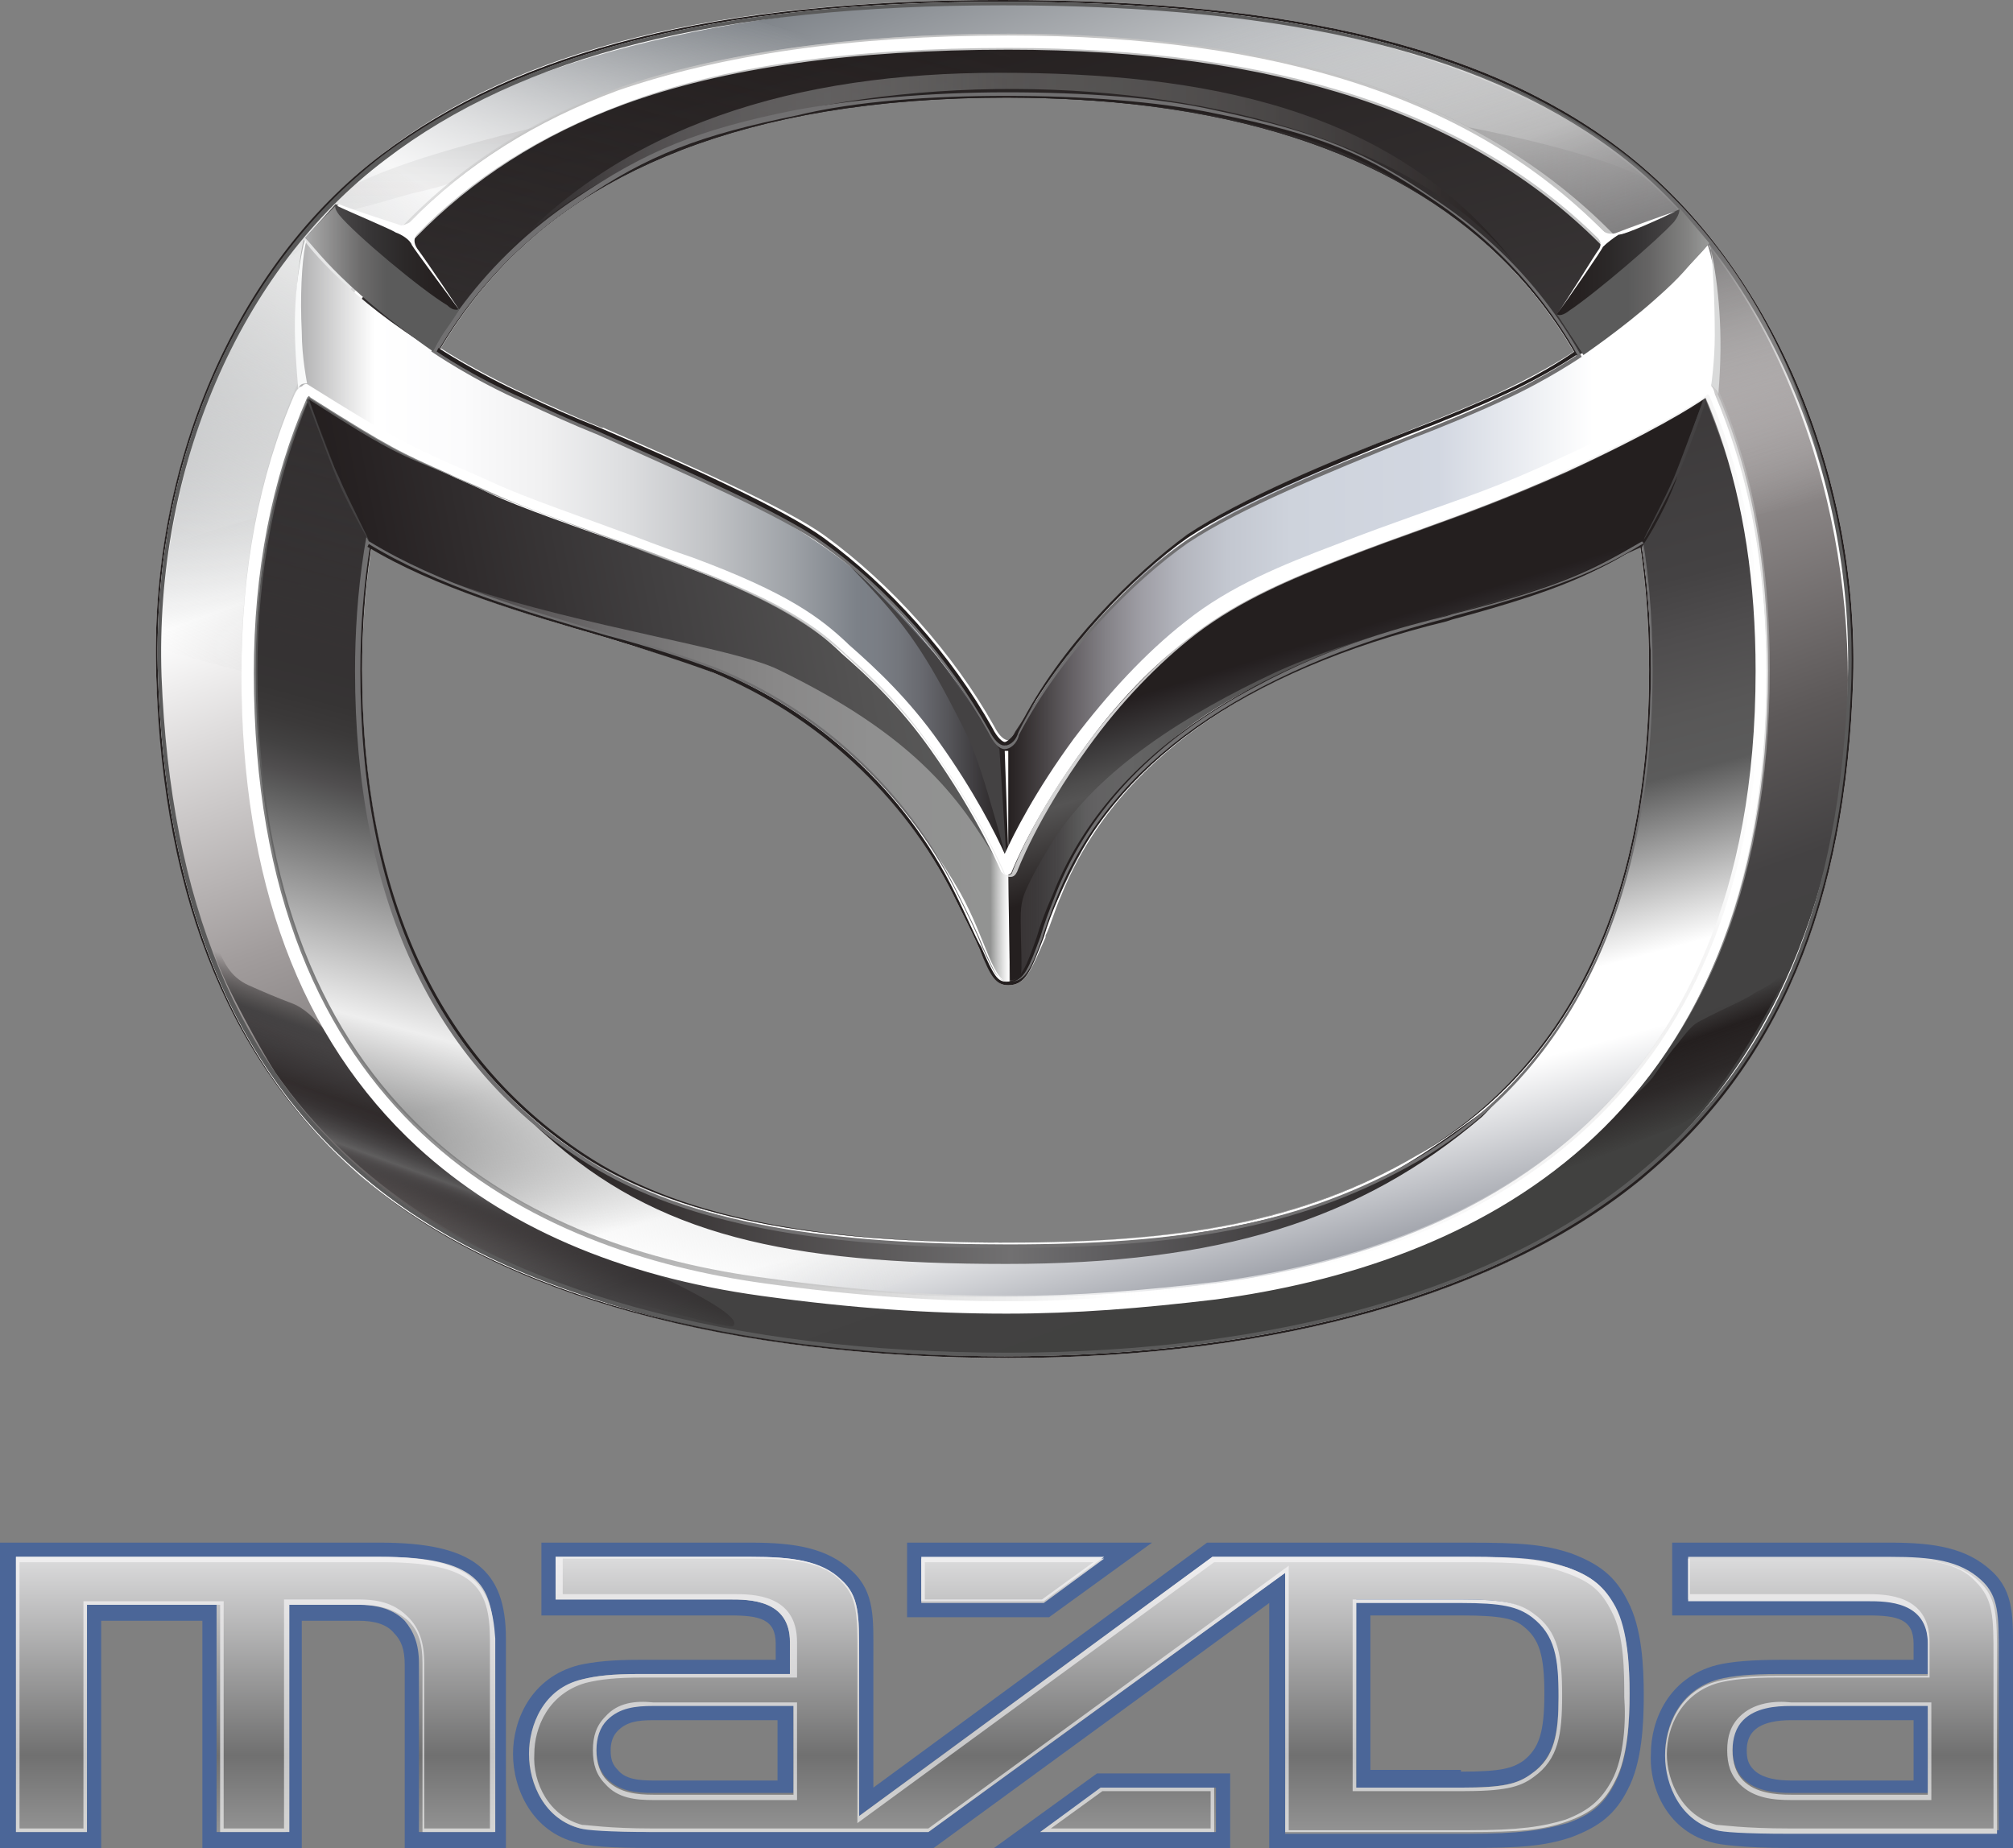 <?xml version="1.0" encoding="utf-8"?>
<!-- Generator: Adobe Illustrator 22.1.0, SVG Export Plug-In . SVG Version: 6.00 Build 0)  -->
<svg version="1.1" id="レイヤー_1" xmlns="http://www.w3.org/2000/svg" xmlns:xlink="http://www.w3.org/1999/xlink" x="0px"
	 y="0px" viewBox="0 0 113.4 104.1" style="enable-background:new 0 0 113.4 104.1;" xml:space="preserve">
<rect x="0" y="0" width="113.4" height="104.1" fill="#808080" stroke="none"/>
<style type="text/css">
	.st0{fill:#FFFFFF;}
	.st1{fill-rule:evenodd;clip-rule:evenodd;fill:url(#in_sf_base_1_);}
	.st2{fill-rule:evenodd;clip-rule:evenodd;fill:url(#in_sf_base_2_);}
	.st3{fill-rule:evenodd;clip-rule:evenodd;fill:url(#SVGID_1_);}
	.st4{fill-rule:evenodd;clip-rule:evenodd;fill:url(#out_sf_base_1_);}
	.st5{opacity:0.74;fill-rule:evenodd;clip-rule:evenodd;fill:url(#SVGID_2_);}
	.st6{fill-rule:evenodd;clip-rule:evenodd;fill:url(#in_up_right_1_);}
	.st7{fill-rule:evenodd;clip-rule:evenodd;fill:url(#in_up_right_2_);}
	.st8{fill-rule:evenodd;clip-rule:evenodd;fill:url(#SVGID_3_);}
	.st9{opacity:0.9;fill-rule:evenodd;clip-rule:evenodd;fill:url(#SVGID_4_);}
	.st10{fill:#241F1F;}
	.st11{fill:#717071;}
	.st12{fill:#5B5B5B;}
	.st13{opacity:0.2;fill-rule:evenodd;clip-rule:evenodd;fill:url(#SVGID_5_);}
	.st14{opacity:0.2;fill-rule:evenodd;clip-rule:evenodd;fill:url(#SVGID_6_);fill-opacity:0.42;}
	.st15{opacity:0.5;fill:#C4C4C4;}
	.st16{fill:none;}
	.st17{fill-rule:evenodd;clip-rule:evenodd;fill:url(#SVGID_7_);}
	.st18{opacity:0.9;fill-rule:evenodd;clip-rule:evenodd;fill:url(#SVGID_8_);}
	.st19{fill:url(#wing_low_sf_1_);}
	.st20{fill-rule:evenodd;clip-rule:evenodd;fill:url(#SVGID_9_);}
	.st21{fill-rule:evenodd;clip-rule:evenodd;fill:url(#SVGID_10_);}
	.st22{fill-rule:evenodd;clip-rule:evenodd;fill:url(#SVGID_11_);}
	.st23{fill-rule:evenodd;clip-rule:evenodd;fill:url(#SVGID_12_);}
	.st24{fill-rule:evenodd;clip-rule:evenodd;fill:#444243;}
	.st25{fill:#C4C4C4;}
	.st26{fill:url(#SVGID_13_);fill-opacity:0.8;}
	.st27{fill:#444243;}
	.st28{fill-rule:evenodd;clip-rule:evenodd;fill:url(#SVGID_14_);}
	.st29{fill-rule:evenodd;clip-rule:evenodd;fill:#D9DADA;}
	.st30{fill-rule:evenodd;clip-rule:evenodd;fill:url(#SVGID_15_);}
	.st31{fill-rule:evenodd;clip-rule:evenodd;fill:url(#SVGID_16_);}
	.st32{fill-rule:evenodd;clip-rule:evenodd;fill:url(#SVGID_17_);}
	.st33{fill-rule:evenodd;clip-rule:evenodd;fill:url(#SVGID_18_);}
	.st34{fill:#4B6698;}
	.st35{fill:url(#SVGID_19_);}
	.st36{fill:url(#SVGID_20_);}
</style>
<g>
	<g>
		<g>
			<path class="st0" d="M56.7,76.5c-15.6,0-28.5-3.6-36.1-10C13.1,60.2,9.3,50.9,8.8,38.1C8.4,26.3,13.3,15,21.5,8.7
				c7.8-6,18.9-8.7,35-8.7c16.6,0,27.8,2.8,35.3,8.8c8,6.4,12.9,17.9,12.6,29.4C104,51,100.2,60,92.4,66.4
				C84.6,72.9,71.9,76.5,56.7,76.5z M56.7,5.5c-4.4,0-8.6,0.4-11.8,1c-5.5,1.1-8.3,2.3-12.3,4.9c-10.1,6.8-12.2,18.1-12.2,26.4
				c0,12.6,4.2,21.8,12.5,27.3C38,68.5,45.4,70,56.7,70c10.5,0,17-1.4,23.1-4.9c6-3.4,13.1-11,13.1-27.4c0-12-4.1-20.9-12.2-26.3
				c-3.8-2.5-6.2-3.7-12.3-4.9C65.2,5.8,61.1,5.5,56.7,5.5L56.7,5.5z"/>
			<path class="st0" d="M56.8,55.5c-0.7,0-0.9-0.5-1.6-2c-0.3-0.7-0.8-1.7-1.5-3.1c-2.8-5.6-7.7-10.2-13.5-12.5
				c-1.6-0.7-3.9-1.3-6.1-2l0,0c-4.5-1.3-9.5-2.8-13.3-5.1l-0.1-2.4v-6.1l4.1-2.7c0.3,0.2,2.2,1.4,5,2.7c1.3,0.6,2.6,1.2,4.1,1.8
				l0.1,0c4.8,2.1,10.3,4.5,12.5,6.1c3.7,2.7,7.2,6.6,9.5,10.7c0.3,0.6,0.6,0.8,0.8,0.8c0.1,0,0.4-0.2,0.8-0.9
				c2.3-4.5,6.5-8.7,9.5-10.8c3-2,8-4,12.4-5.8l0,0c2-0.8,4-1.6,5.4-2.3c2.3-1.1,3.8-2.1,3.9-2.2l3.9,2.4v6.2l-0.1,2.3
				c-2.6,1.5-4.2,2.4-10.5,4.1l-0.3,0.1c-11.6,2.9-19,8.2-22,15.6c-0.4,0.9-0.6,1.7-0.9,2.3l0,0.1C58.1,54.6,57.8,55.5,56.8,55.5z"
				/>
		</g>
		<g>
			<linearGradient id="in_sf_base_1_" gradientUnits="userSpaceOnUse" x1="47.301" y1="1.951" x2="66.441" y2="73.383">
				<stop  offset="0.212" style="stop-color:#241F1F"/>
				<stop  offset="0.271" style="stop-color:#282324"/>
				<stop  offset="0.377" style="stop-color:#343132"/>
				<stop  offset="0.515" style="stop-color:#4B4A4B"/>
				<stop  offset="0.594" style="stop-color:#5B5B5B"/>
				<stop  offset="0.785" style="stop-color:#959191"/>
				<stop  offset="1" style="stop-color:#FFFFFF"/>
			</linearGradient>
			<path id="in_sf_base_8_" class="st1" d="M45.8,69.5c-10-1.4-25.5-6.7-25.5-32.1c0-14.5,6.5-31.9,36.4-31.9
				c27,0,36.3,14.5,36.3,31.9c0,23.9-13.9,30.2-25.3,32.1C62.1,70.3,52.3,70.4,45.8,69.5z M99.5,37.5c0-19.4-9.1-35.4-42.7-35.4
				c-35.3,0-42.7,19.4-42.7,35.5c0,26.8,18,33.4,31.1,34.9c6.6,0.8,16.2,0.7,22.4,0C80.6,70.9,99.5,64.5,99.5,37.5z"/>
			<linearGradient id="in_sf_base_2_" gradientUnits="userSpaceOnUse" x1="47.301" y1="1.951" x2="66.441" y2="73.383">
				<stop  offset="0" style="stop-color:#241F1F"/>
				<stop  offset="0.564" style="stop-color:#444243"/>
				<stop  offset="0.61" style="stop-color:#4F4D4E"/>
				<stop  offset="0.667" style="stop-color:#585757"/>
				<stop  offset="0.709" style="stop-color:#5B5B5B"/>
				<stop  offset="0.836" style="stop-color:#FFFFFF"/>
				<stop  offset="0.891" style="stop-color:#FFFFFF"/>
				<stop  offset="1" style="stop-color:#9EA1A9"/>
			</linearGradient>
			<path id="in_sf_base_7_" class="st2" d="M45.8,69.5c-10-1.4-25.5-6.7-25.5-32.1c0-14.5,6.5-31.9,36.4-31.9
				c27,0,36.3,14.5,36.3,31.9c0,23.9-13.9,30.2-25.3,32.1C62.1,70.3,52.3,70.4,45.8,69.5z M99.5,37.5c0-19.4-9.1-35.4-42.7-35.4
				c-35.3,0-42.7,19.4-42.7,35.5c0,26.8,18,33.4,31.1,34.9c6.6,0.8,16.2,0.7,22.4,0C80.6,70.9,99.5,64.5,99.5,37.5z"/>
			
				<linearGradient id="SVGID_1_" gradientUnits="userSpaceOnUse" x1="273.637" y1="-6.265659e-02" x2="292.233" y2="69.34" gradientTransform="matrix(-1 0 0 1 320.438 0)">
				<stop  offset="0" style="stop-color:#353233;stop-opacity:0"/>
				<stop  offset="0.606" style="stop-color:#353233"/>
				<stop  offset="0.634" style="stop-color:#363434"/>
				<stop  offset="0.656" style="stop-color:#3B3939"/>
				<stop  offset="0.676" style="stop-color:#434242"/>
				<stop  offset="0.695" style="stop-color:#504E4F"/>
				<stop  offset="0.709" style="stop-color:#5B5B5B"/>
				<stop  offset="0.867" style="stop-color:#EEEEEE"/>
				<stop  offset="1" style="stop-color:#D9DADA;stop-opacity:0"/>
			</linearGradient>
			<path class="st3" d="M56.9,2.6v2.4C29.6,5.1,20.3,19.6,20.3,37.9c0,16.7,7.2,25.2,15.4,29c9.2,4.3,19.8,3.5,14.8,5.4
				c-1.2,0.5-2.2,1.2-6.7,0.7c-13-1.5-29.6-7.9-29.6-34.9C14.2,18.7,23.4,2.7,56.9,2.6z"/>
			<linearGradient id="out_sf_base_1_" gradientUnits="userSpaceOnUse" x1="70.427" y1="76.363" x2="42.545" y2="-0.243">
				<stop  offset="3.636360e-02" style="stop-color:#414140"/>
				<stop  offset="0.194" style="stop-color:#444243"/>
				<stop  offset="0.29" style="stop-color:#5D5959"/>
				<stop  offset="0.497" style="stop-color:#A29D9D"/>
				<stop  offset="0.648" style="stop-color:#DEDCDC"/>
				<stop  offset="0.727" style="stop-color:#FFFFFF"/>
				<stop  offset="1" style="stop-color:#777C82"/>
			</linearGradient>
			<path id="out_sf_base_4_" class="st4" d="M104.1,38.3c0,10.3-3.5,21-11.8,27.9c-8.7,7.2-22.2,10.2-35.8,10.2
				c-14.5,0-27-2.7-36.5-10.7C12.6,59.4,9,48.2,9,38.2c0-10.9,3.5-22.4,12.6-29.4c8.4-6.4,23.3-8.7,35-8.7C70,0.1,83,2.3,91.7,9.2
				C100.1,16,104.1,27.6,104.1,38.3z M99.3,37.9c0-18-10.5-35.4-42.7-35.4C21.4,2.5,13.9,21.9,13.9,38c0,27.4,18.7,33.6,31.9,35
				c7.1,0.8,14.2,0.8,22,0C75.5,72.1,99.3,66.9,99.3,37.9z"/>
			<linearGradient id="SVGID_2_" gradientUnits="userSpaceOnUse" x1="22.872" y1="34.615" x2="33.258" y2="-1.604">
				<stop  offset="0" style="stop-color:#FFFFFF;stop-opacity:0"/>
				<stop  offset="0.461" style="stop-color:#FFFFFF"/>
				<stop  offset="0.546" style="stop-color:#E9E8E9;stop-opacity:0.842"/>
				<stop  offset="1" style="stop-color:#999A99;stop-opacity:0"/>
			</linearGradient>
			<path class="st5" d="M14.9,29c1.6-4.7,3.7-12.4,9.7-17.8c6.8-6,18.7-8.1,22.2-8.6c-1.4-0.8-2.1-1-4.1-1.6
				c-9.8,1.4-18.1,4.2-24,10.4c-5.9,6.2-8.4,14.1-9.2,19.3C11.5,30,12.3,29.8,14.9,29z"/>
			<linearGradient id="in_up_right_1_" gradientUnits="userSpaceOnUse" x1="28.147" y1="9.436" x2="85.298" y2="9.436">
				<stop  offset="0" style="stop-color:#241F1F"/>
				<stop  offset="1.537012e-02" style="stop-color:#292425;stop-opacity:0.985"/>
				<stop  offset="7.357303e-02" style="stop-color:#3D3A3B;stop-opacity:0.926"/>
				<stop  offset="0.135" style="stop-color:#535051;stop-opacity:0.866"/>
				<stop  offset="0.197" style="stop-color:#656364;stop-opacity:0.803"/>
				<stop  offset="0.263" style="stop-color:#737272;stop-opacity:0.737"/>
				<stop  offset="0.333" style="stop-color:#7E7D7D;stop-opacity:0.667"/>
				<stop  offset="0.408" style="stop-color:#848483;stop-opacity:0.592"/>
				<stop  offset="0.503" style="stop-color:#868685;stop-opacity:0.497"/>
				<stop  offset="1" style="stop-color:#241F1F"/>
			</linearGradient>
			<path id="in_up_right_8_" class="st6" d="M56.3,4.1c11.4,0,22.2,1.9,29,10.7c-10.4-12.9-45.6-13.2-57.2,0
				C34.9,7,44.9,4.1,56.3,4.1z"/>
			
				<linearGradient id="in_up_right_2_" gradientUnits="userSpaceOnUse" x1="3.103" y1="-36.614" x2="56.907" y2="-36.614" gradientTransform="matrix(-1 0 0 -1 87.104 30.186)">
				<stop  offset="0" style="stop-color:#241F1F"/>
				<stop  offset="0.136" style="stop-color:#333031"/>
				<stop  offset="0.439" style="stop-color:#656466"/>
				<stop  offset="0.503" style="stop-color:#717071"/>
				<stop  offset="1" style="stop-color:#241F1F"/>
			</linearGradient>
			<path id="in_up_right_7_" class="st7" d="M56.7,71.2c-12.4,0-19.7-1.6-26-7.3c-0.8-0.7-0.7-0.7,0.2,0c1.8,1.3,4,2.7,6.4,3.6
				c5.7,2.1,12.9,2.7,19.5,2.7c6.6,0,12.3-0.7,17.4-2.3c3.7-1.2,6.5-3.2,9.1-5.1c0.9-0.7,1-0.7,0.2,0.1
				C76.6,68.8,68.6,71.2,56.7,71.2z"/>
			
				<linearGradient id="SVGID_3_" gradientUnits="userSpaceOnUse" x1="189.944" y1="55.616" x2="187.216" y2="63.11" gradientTransform="matrix(-1 0 0 1 283.104 0)">
				<stop  offset="0.236" style="stop-color:#241F1F;stop-opacity:0"/>
				<stop  offset="0.442" style="stop-color:#241F1F"/>
				<stop  offset="0.691" style="stop-color:#241F1F;stop-opacity:0.739"/>
				<stop  offset="1" style="stop-color:#241F1F;stop-opacity:0"/>
			</linearGradient>
			<path class="st8" d="M100.7,54.8c0.6-1.3,0.6-1.2,0.8-2.1c0.1-0.4-0.1,0.2-0.3,0.7c-0.3,0.6-0.3,0.6-0.7,1.2
				c-0.5,0.7-0.6,0.8-1.6,1.3c-0.7,0.5-1.6,0.8-3.1,1.6c-0.4,0.2-0.6,0.4-1.3,1.3c-0.6,0.7-1.1,1.5-1.4,1.9
				c-0.9,1.1-3.5,3.1-4.8,4.3c-1.2,1-0.8,1.1,0.9,0.5c1.5-0.5,3.8-1.5,5.1-2c0.8-0.3,1.5-0.9,1.8-1.3
				C97.6,60.4,99.5,57.3,100.7,54.8z"/>
			
				<linearGradient id="SVGID_4_" gradientUnits="userSpaceOnUse" x1="48.379" y1="-2.445" x2="25.197" y2="39.377" gradientTransform="matrix(1 0 0 1 -11.166 0)">
				<stop  offset="0" style="stop-color:#FFFFFF;stop-opacity:0"/>
				<stop  offset="0.37" style="stop-color:#FFFFFF"/>
				<stop  offset="1" style="stop-color:#999A99;stop-opacity:0"/>
			</linearGradient>
			<path class="st9" d="M14.1,37.9c0-8.7,3.1-20,10.5-26.5c6.8-6,18.4-8.3,21.9-8.7c-1.4-0.8-2.1-1-4.1-1.6
				c-9.8,1.4-18.1,4.3-24.1,10.5C12,18.3,9,29.2,8.8,36.5C10.6,37,11.9,37.4,14.1,37.9z"/>
			<path id="in_line_8_" class="st10" d="M56.7,5.5L56.7,5.5c4.4,0,8.5,0.4,11.7,1c6.1,1.3,8.5,2.4,12.3,4.9
				c8.1,5.4,12.2,14.2,12.2,26.3c0,16.4-7.1,23.9-13.1,27.4C73.7,68.6,67.3,70,56.7,70C45.4,70,38,68.4,32.9,65
				c-8.3-5.5-12.5-14.7-12.5-27.3c0-8.3,2.1-19.5,12.2-26.3c3.9-2.6,6.8-3.8,12.3-4.9C48.1,5.9,52.3,5.5,56.7,5.5z M56.7,5.4
				c-4.2,0-8.5,0.3-11.9,1c-5.4,1.1-8.4,2.3-12.3,4.9c-9.6,6.4-12.3,17-12.3,26.4c0,12.9,4.3,21.9,12.6,27.4
				c6,3.9,14.5,4.9,23.9,4.9c9.7,0,16.6-1.1,23.1-4.9C87.4,60.8,93,52.3,93,37.7c0-11.1-3.6-20.6-12.2-26.4
				c-3.9-2.6-6.3-3.7-12.3-4.9C65.1,5.7,60.9,5.4,56.7,5.4L56.7,5.4z"/>
			<path id="in_line_7_" class="st11" d="M56.7,5.4c4.2,0,8.5,0.3,11.8,1c6,1.2,8.5,2.3,12.3,4.9C89.4,17.1,93,26.6,93,37.7
				c0,14.6-5.6,23.1-13.1,27.5c-6.5,3.8-13.4,4.9-23.1,4.9c-9.4,0-18-1-23.9-4.9c-8.2-5.4-12.6-14.4-12.6-27.4
				c0-9.4,2.7-20,12.3-26.4c3.9-2.7,6.9-3.8,12.3-4.9C48.2,5.7,52.4,5.4,56.7,5.4z M56.7,5.2L56.7,5.2c-4.4,0-8.6,0.4-11.9,1
				c-5.5,1.1-8.4,2.3-12.4,5C22.2,18,20,29.4,20,37.8c0,12.7,4.3,22,12.7,27.5c5.2,3.4,12.6,5,24,5c10.6,0,17.1-1.4,23.2-4.9
				c6-3.5,13.2-11.1,13.2-27.7c0-12.2-4.1-21.1-12.3-26.5c-3.8-2.6-6.3-3.7-12.4-5C65.3,5.5,61.1,5.2,56.7,5.2L56.7,5.2z"/>
			<path id="outline_8_" class="st10" d="M56.5,0.1c13.9,0,26.7,2,35.2,8.8c8.5,6.8,12.9,18.8,12.5,29.3
				c-0.4,11.9-3.6,21.2-11.9,28.1c-8.7,7.2-22.1,10.1-35.7,10.1c-13.6,0-27.4-2.7-36.1-10C12.7,59.8,9.3,50,8.9,38.1
				C8.5,26.5,13.1,15.3,21.6,8.8C30.9,1.7,44.1,0.1,56.5,0.1z M56.5,0c-16.1,0-27.2,2.8-35,8.7C13.2,15,8.4,26.3,8.8,38.1
				c0.4,12.8,4.3,22.1,11.8,28.4c7.7,6.5,20.5,10,36.2,10c15.1,0,27.8-3.6,35.7-10.1C100.2,60,104,51,104.4,38.2
				c0.3-11.5-4.6-23-12.6-29.4C84.3,2.8,73.1,0,56.5,0L56.5,0z"/>
			<path id="outline_7_" class="st12" d="M56.5,0.3C73,0.3,84.1,3.1,91.6,9c7.9,6.3,12.8,17.8,12.5,29.2
				c-0.4,12.7-4.1,21.6-11.8,27.9c-7.8,6.5-20.4,10.1-35.5,10.1c-15.6,0-28.3-3.5-36-9.9C13.4,60,9.6,50.8,9.1,38.1
				C8.7,26.4,13.5,15.2,21.7,9C29.4,3.1,40.5,0.3,56.5,0.3z M56.5,0.1c-12.4,0-25.6,1.6-35,8.7C13.1,15.3,8.5,26.5,8.9,38.1
				C9.3,50,12.7,59.8,20.6,66.4c8.7,7.3,22.5,10,36.1,10c13.5,0,26.9-2.9,35.7-10.1c8.3-6.9,11.5-16.2,11.9-28.1
				c0.3-10.5-4-22.5-12.5-29.3C83.2,2.1,70.4,0.1,56.5,0.1L56.5,0.1z"/>
			<linearGradient id="SVGID_5_" gradientUnits="userSpaceOnUse" x1="81.201" y1="10.136" x2="94.886" y2="10.136">
				<stop  offset="0" style="stop-color:#241F1F"/>
				<stop  offset="8.962709e-02" style="stop-color:#241F1F;stop-opacity:0.91"/>
				<stop  offset="1" style="stop-color:#241F1F;stop-opacity:0"/>
			</linearGradient>
			<path class="st13" d="M81.2,6.9c2,0.3,9.3,1.8,11.7,3.3c2.3,1.4,1.9,1.5,1.9,1.5l-4.4,1.7C90.5,13.4,87.5,10,81.2,6.9z"/>
			
				<linearGradient id="SVGID_6_" gradientUnits="userSpaceOnUse" x1="143.933" y1="6.506" x2="143.933" y2="15.365" gradientTransform="matrix(-1 0 0 1 168.104 0)">
				<stop  offset="0" style="stop-color:#241F1F"/>
				<stop  offset="1" style="stop-color:#241F1F;stop-opacity:0"/>
			</linearGradient>
			<path class="st14" d="M31.7,6.8c-4.3,1-10.1,2.5-12.4,4c-1.1,0.7-4,4.6-4,4.6l4.2-3.5c2.1-0.5,2.2-0.6,3.7-1
				c1.7-0.4,2.7-0.6,4.7-1.8C29.7,7.7,36,5.8,31.7,6.8z"/>
			<path class="st0" d="M56.8,73.8c-4.2,0-8.6-0.3-13.7-1c-10.9-1.4-29.3-7.9-29.3-34.9c0-15.9,7.7-27.8,21-32.7
				C40.6,3.1,48,2,56.8,2c15.8,0,27.1,3.9,34.5,11.8c5.6,6,8.3,13.8,8.3,24c0,25.6-16.8,33.3-31,35.2C64.4,73.5,60.7,73.8,56.8,73.8
				z M56.8,2.7c-8.7,0-16.1,1-21.8,3.1c-13.1,4.7-20.6,16.4-20.6,32c0,25.2,15.6,32.6,28.7,34.3c9.7,1.3,16.6,1.3,25.4,0.2
				c13.9-1.9,30.4-9.4,30.4-34.5c0-10-2.7-17.7-8.1-23.5C83.6,6.5,72.4,2.7,56.8,2.7z"/>
			<path class="st15" d="M56.8,73.9L56.8,73.9c-4.3,0-8.6-0.3-13.8-1c-8-1.1-14.6-3.9-19.5-8.4c-6.6-6.1-9.9-15-9.9-26.7
				c0-16,7.7-27.9,21.1-32.8C40.5,3,48,1.9,56.8,1.9c15.9,0,27.2,3.9,34.6,11.8c5.6,6,8.3,13.9,8.3,24c0,25.7-16.9,33.4-31.1,35.3
				C64.4,73.6,60.7,73.9,56.8,73.9z M56.8,2.2c-8.8,0-16.2,1.1-22,3.1c-13.3,4.8-21,16.7-21,32.6c0,11.6,3.3,20.5,9.9,26.5
				c4.9,4.5,11.4,7.3,19.4,8.3c5.1,0.7,9.5,1,13.7,1l0,0c3.9,0,7.6-0.3,11.8-0.8c14.1-1.9,30.9-9.5,30.9-35
				c0-10.1-2.7-17.9-8.3-23.9C83.8,6,72.6,2.2,56.8,2.2z"/>
			<path class="st16" d="M56.8,2.7c-8.7,0-16.1,1-21.8,3.1c-13.1,4.7-20.6,16.4-20.6,32c0,25.2,15.6,32.6,28.7,34.3
				c5.1,0.7,9.4,1,13.7,1l0,0c3.8,0,7.6-0.3,11.7-0.8c13.9-1.9,30.4-9.4,30.4-34.5c0-10-2.7-17.7-8.1-23.5
				C83.6,6.5,72.4,2.7,56.8,2.7z"/>
			
				<linearGradient id="SVGID_7_" gradientUnits="userSpaceOnUse" x1="327.432" y1="58.917" x2="323.569" y2="69.532" gradientTransform="matrix(1 0 0 1 -299.025 0)">
				<stop  offset="4.848480e-02" style="stop-color:#241F1F;stop-opacity:0"/>
				<stop  offset="0.102" style="stop-color:#2C2829;stop-opacity:0.254"/>
				<stop  offset="0.207" style="stop-color:#3D3B3B;stop-opacity:0.746"/>
				<stop  offset="0.261" style="stop-color:#444243"/>
				<stop  offset="0.314" style="stop-color:#423F40;stop-opacity:0.971"/>
				<stop  offset="0.384" style="stop-color:#3A3738;stop-opacity:0.933"/>
				<stop  offset="0.463" style="stop-color:#2F2B2C;stop-opacity:0.89"/>
				<stop  offset="0.533" style="stop-color:#241F1F;stop-opacity:0.852"/>
				<stop  offset="0.57" style="stop-color:#252021;stop-opacity:0.832"/>
				<stop  offset="0.608" style="stop-color:#292526;stop-opacity:0.811"/>
				<stop  offset="0.645" style="stop-color:#322F30;stop-opacity:0.791"/>
				<stop  offset="0.683" style="stop-color:#3E3C3D;stop-opacity:0.77"/>
				<stop  offset="0.72" style="stop-color:#504F50;stop-opacity:0.75"/>
				<stop  offset="0.739" style="stop-color:#5B5B5B;stop-opacity:0.739"/>
				<stop  offset="0.741" style="stop-color:#595859;stop-opacity:0.734"/>
				<stop  offset="0.757" style="stop-color:#494748;stop-opacity:0.689"/>
				<stop  offset="0.775" style="stop-color:#3C393A;stop-opacity:0.639"/>
				<stop  offset="0.795" style="stop-color:#322F30;stop-opacity:0.583"/>
				<stop  offset="0.818" style="stop-color:#2B2728;stop-opacity:0.516"/>
				<stop  offset="0.847" style="stop-color:#272223;stop-opacity:0.434"/>
				<stop  offset="0.887" style="stop-color:#241F20;stop-opacity:0.319"/>
				<stop  offset="1" style="stop-color:#241F1F;stop-opacity:0"/>
			</linearGradient>
			<path class="st17" d="M12.3,53.5c0.3,0.6,0.6,1.5,1.7,2c0.9,0.4,1.6,0.7,2.4,1c1.4,0.5,2.5,2.4,3.4,3.6c0.9,1.2,3.7,3.8,5.1,5
				c2.1,1.7,6,4.1,9,5.3c0.2,0.1,8.3,3.5,7.4,4.3c-0.3,0.2-7.7-1.9-8.1-2c-6.4-1.9-13.2-5.8-17.7-12.3c-0.6-0.9-2.9-5-3.4-6.6
				C11.8,52.7,11.9,52.7,12.3,53.5z"/>
			
				<linearGradient id="SVGID_8_" gradientUnits="userSpaceOnUse" x1="46.592" y1="31.971" x2="56.176" y2="-1.452" gradientTransform="matrix(-1 0 0 1 136.104 0)">
				<stop  offset="0" style="stop-color:#FFFFFF;stop-opacity:0"/>
				<stop  offset="0.109" style="stop-color:#D5D3D4;stop-opacity:0.236"/>
				<stop  offset="0.342" style="stop-color:#8C8A8A;stop-opacity:0.742"/>
				<stop  offset="0.461" style="stop-color:#717071"/>
				<stop  offset="0.473" style="stop-color:#717071"/>
				<stop  offset="0.644" style="stop-color:#757475;stop-opacity:0.675"/>
				<stop  offset="0.823" style="stop-color:#818181;stop-opacity:0.336"/>
				<stop  offset="1" style="stop-color:#999A99;stop-opacity:0"/>
			</linearGradient>
			<path class="st18" d="M98.4,29.1c-1.6-4.7-3.7-12.4-9.7-17.8c-6.8-6-18.7-8.1-22.2-8.6c1.4-0.8,2.1-1,4.1-1.6
				c9.8,1.4,18.1,4.3,24.1,10.5c5,5.2,7.2,11.4,8.3,16.4C101.3,28.6,100.7,28.6,98.4,29.1z"/>
			<linearGradient id="wing_low_sf_1_" gradientUnits="userSpaceOnUse" x1="19.683" y1="40.59" x2="94.447" y2="40.59">
				<stop  offset="0" style="stop-color:#241F1F"/>
				<stop  offset="2.315785e-02" style="stop-color:#2D2829"/>
				<stop  offset="7.804912e-02" style="stop-color:#434041"/>
				<stop  offset="0.136" style="stop-color:#5A5758"/>
				<stop  offset="0.195" style="stop-color:#6D6B6C"/>
				<stop  offset="0.257" style="stop-color:#7D7C7C"/>
				<stop  offset="0.322" style="stop-color:#898888"/>
				<stop  offset="0.394" style="stop-color:#909090"/>
				<stop  offset="0.483" style="stop-color:#929392"/>
				<stop  offset="0.497" style="stop-color:#FFFFFF;stop-opacity:0.768"/>
				<stop  offset="0.498" style="stop-color:#241F1F;stop-opacity:0.9"/>
				<stop  offset="0.506" style="stop-color:#272223;stop-opacity:0.915"/>
				<stop  offset="0.518" style="stop-color:#302D2E;stop-opacity:0.938"/>
				<stop  offset="0.534" style="stop-color:#424041;stop-opacity:0.968"/>
				<stop  offset="0.551" style="stop-color:#5B5B5B"/>
				<stop  offset="0.555" style="stop-color:#5F5E5F"/>
				<stop  offset="0.564" style="stop-color:#636263"/>
				<stop  offset="0.588" style="stop-color:#646464"/>
				<stop  offset="1" style="stop-color:#241F1F"/>
			</linearGradient>
			<path id="wing_low_sf_4_" class="st19" d="M70.3,32c0,0-0.1,0-0.1,0.1C67.9,33.2,57,45.2,56.7,45.4c-0.3,0.3-11.9-9.2-12.1-9.6
				c-0.2-0.4-20.1-7.5-20.1-7.5l-4.8-0.4c0,0,0.3,1.2,1.6,3c5,3.2,14.9,5.3,20,7.3c6.2,2.5,10.5,8.1,12.8,12.1
				c1.5,2.7,1.8,5.1,2.9,5.1c1.1,0,1.6-2.5,2.3-4.1c3.5-8,7.7-12.8,22.7-16.6c9.2-2.3,10.6-4.3,10.6-4.3l2-4.7
				C94.4,25.7,73.1,30.8,70.3,32z"/>
			
				<linearGradient id="SVGID_9_" gradientUnits="userSpaceOnUse" x1="-159.681" y1="38.881" x2="-192.458" y2="32.51" gradientTransform="matrix(-1 0 0 1 -139.181 0)">
				<stop  offset="0" style="stop-color:#241F1F"/>
				<stop  offset="6.543791e-02" style="stop-color:#272223"/>
				<stop  offset="0.506" style="stop-color:#413F40"/>
				<stop  offset="0.83" style="stop-color:#545353"/>
				<stop  offset="1" style="stop-color:#5B5B5B"/>
			</linearGradient>
			<path class="st20" d="M18.9,26.5c0.8,2.1,2.1,4.4,2.1,4.4s2.3,1.2,5.3,2.2c6.6,2.2,15,3.4,17.5,4.6c8.7,4.2,10.7,8.1,12.8,11.5
				c-0.9-2.3-1.7-4.4-4.8-8.3c-4.5-5.6-7.4-6.9-13.9-9.3c-2.2-0.8-5.3-2.1-9.1-3.5c-3.8-1.4-8.5-3.9-11.4-5.9
				C17.2,22.2,18.3,24.8,18.9,26.5z"/>
			<linearGradient id="SVGID_10_" gradientUnits="userSpaceOnUse" x1="56.708" y1="31.441" x2="96.798" y2="31.441">
				<stop  offset="0" style="stop-color:#241F1F"/>
				<stop  offset="2.069543e-02" style="stop-color:#322D2E"/>
				<stop  offset="5.651366e-02" style="stop-color:#4B4749"/>
				<stop  offset="9.624520e-02" style="stop-color:#686468"/>
				<stop  offset="0.14" style="stop-color:#848287"/>
				<stop  offset="0.188" style="stop-color:#9E9DA4"/>
				<stop  offset="0.243" style="stop-color:#B3B5BD"/>
				<stop  offset="0.31" style="stop-color:#C3C7D0"/>
				<stop  offset="0.399" style="stop-color:#CED3DC"/>
				<stop  offset="0.606" style="stop-color:#D2D7E1"/>
				<stop  offset="0.824" style="stop-color:#FFFFFF"/>
			</linearGradient>
			<path class="st21" d="M62.3,34.5c1.8-2,3.1-3.3,6.5-5.3c6.1-3.6,15.7-5.6,22-10.5c4.2-3.3,5.4-4.9,5.4-4.9s0.5,1.4,0.5,3.2
				c0,1,0.1,2,0,3.1c-0.1,1.1-0.4,2-0.4,2c-3,2-7.1,4.3-10.9,5.7c-3.8,1.4-7.4,2.7-9.7,3.5c-9.8,3.7-14,9.2-17.2,14.9
				c-1.5,2.7-1.9,3-1.9,3c0-0.1,0-6.3,0-7.2c0.1,0,0.2,0,0.6-0.8C58.1,39.8,60.1,37,62.3,34.5z"/>
			<linearGradient id="SVGID_11_" gradientUnits="userSpaceOnUse" x1="73.513" y1="29.15" x2="79.397" y2="48.395">
				<stop  offset="0" style="stop-color:#241F1F"/>
				<stop  offset="3.041890e-02" style="stop-color:#241F1F"/>
				<stop  offset="0.339" style="stop-color:#241F1F"/>
				<stop  offset="0.346" style="stop-color:#252021"/>
				<stop  offset="0.451" style="stop-color:#3C3A3B"/>
				<stop  offset="0.528" style="stop-color:#4E4D4D"/>
				<stop  offset="0.57" style="stop-color:#555454"/>
				<stop  offset="0.806" style="stop-color:#241F1F"/>
			</linearGradient>
			<path class="st22" d="M96,22.3c-2.9,2-8,4.3-11.7,5.7c-3.8,1.4-6,2-8.2,2.8c-6.3,2.3-10.3,4.7-14.9,10.5c-3.1,3.9-3.6,6-4.4,7.7
				c0,1,0.1,6.2,0.1,6.2s0.3,0.1,0.6-0.3c0.1-0.2,0-1.8,0-3.1c0-1,0.1-1.3,0.6-2.3c0.4-0.8,0.9-1.6,1.2-2.1
				c2.6-4.1,7.6-7.2,12.5-9.5c4.3-2,10.7-3.4,15-4.8c2.9-1,5.7-2.3,5.7-2.3s1.1-1.6,1.9-3.7C94.9,25.3,96.1,22.2,96,22.3z"/>
			
				<linearGradient id="SVGID_12_" gradientUnits="userSpaceOnUse" x1="-195.921" y1="31.303" x2="-155.93" y2="31.303" gradientTransform="matrix(-1 0 0 1 -139.181 0)">
				<stop  offset="0" style="stop-color:#241F1F"/>
				<stop  offset="1.250340e-02" style="stop-color:#2B2728"/>
				<stop  offset="4.804009e-02" style="stop-color:#413F42"/>
				<stop  offset="8.338725e-02" style="stop-color:#56565A"/>
				<stop  offset="0.118" style="stop-color:#67686E"/>
				<stop  offset="0.151" style="stop-color:#73767C"/>
				<stop  offset="0.183" style="stop-color:#7A7E85"/>
				<stop  offset="0.212" style="stop-color:#7C8188"/>
				<stop  offset="0.304" style="stop-color:#9EA2A7"/>
				<stop  offset="0.418" style="stop-color:#C1C3C6"/>
				<stop  offset="0.533" style="stop-color:#DCDDDF"/>
				<stop  offset="0.65" style="stop-color:#F0F0F1"/>
				<stop  offset="0.768" style="stop-color:#FBFBFC"/>
				<stop  offset="0.891" style="stop-color:#FFFFFF"/>
				<stop  offset="1" style="stop-color:#AEAEAF"/>
			</linearGradient>
			<path class="st23" d="M55.8,41.3c0.4,0.8,0.8,0.7,1,0.7c0,1.1,0,7,0,7.1c0,0-0.1-0.4-1.6-3c-5.9-10.6-11.6-12.6-16.9-14.6
				c-2.3-0.8-6.5-2.5-10.3-3.9c-3.8-1.4-8.1-3.8-11.1-5.8c-0.2-0.1,0-0.7-0.1-1.8c-0.1-1.1-0.1-2.4-0.1-3.4c0.1-1.8,0.4-3.1,0.4-3.1
				s2,2.8,6.5,5.7c2.8,1.8,6.1,3.5,9.4,4.9c4,1.7,8.1,3.4,11.4,5.4c3.3,2,5,3.6,6.8,5.6C53.5,37.7,54.9,39.8,55.8,41.3z"/>
			<path class="st24" d="M47.7,31.7c2.7,2.8,3.9,4.2,5.8,7.8c1.3,2.5,1.5,2.7,3.2,8.9l-0.4-6.2c0,0-2.2-3.5-3.6-5.3
				C51.2,35.2,49.3,33.1,47.7,31.7z"/>
			<path class="st10" d="M56.8,55.5c-0.7,0-1-0.5-1.6-2c-0.3-0.7-0.8-1.7-1.5-3.1c-2.8-5.6-7.7-10.1-13.5-12.5
				c-1.6-0.6-3.8-1.3-6.1-2c-4.5-1.3-9.6-2.8-13.4-5.1l0.1-0.2c3.8,2.3,8.9,3.8,13.3,5.1c2.3,0.7,4.5,1.3,6.1,2
				c5.8,2.3,10.8,6.9,13.6,12.6c0.7,1.4,1.1,2.4,1.5,3.1c0.7,1.6,0.9,1.9,1.4,1.9c0.8,0,1.1-0.8,1.7-2.5c0.2-0.7,0.5-1.5,0.9-2.4
				c1.9-4.8,5.7-8.7,11.3-11.7c4.5-2.4,8.8-3.5,10.8-4l0.3-0.1c6.3-1.6,7.9-2.5,10.5-4l0.1,0.2c-2.6,1.5-4.2,2.4-10.5,4.1l-0.3,0.1
				C70,37.8,62.7,43.1,59.7,50.4c-0.4,0.9-0.7,1.7-0.9,2.4C58.1,54.6,57.8,55.5,56.8,55.5z"/>
			<path class="st11" d="M56.9,55.3c-0.7,0-0.9-0.5-1.6-2c-0.3-0.8-0.8-1.8-1.5-3.2C51,44.6,46,40,40.2,37.7c-1.6-0.6-3.7-1.3-6-1.9
				c-4.5-1.3-9.6-2.8-13.5-5.2l0.1-0.1c3.9,2.4,9,3.9,13.5,5.2c2.3,0.6,4.4,1.3,6,1.9c5.8,2.3,10.8,6.9,13.6,12.6
				c0.7,1.4,1.2,2.4,1.5,3.2c0.7,1.5,0.8,1.9,1.5,1.9c0.8,0,1.1-0.9,1.7-2.5c0.2-0.7,0.5-1.5,0.9-2.5c1.9-4.8,5.7-8.7,11.2-11.6
				c4.4-2.4,8.7-3.5,10.8-4l0.3-0.1c6.4-1.6,8.1-2.6,10.7-4.1l0.1,0.1c-2.5,1.5-4.4,2.4-10.7,4.1l-0.3,0.1c-11.6,3-19,8.2-22,15.6
				c-0.4,1-0.7,1.8-0.9,2.5C58.1,54.5,57.8,55.3,56.9,55.3z"/>
			<path class="st0" d="M56.7,49.2c-0.1,0-0.2-0.1-0.3-0.2c0,0-1.3-3.1-4-6.9c-1.7-2.4-3.5-4-5-5.4l-0.1-0.1
				c-1.5-1.3-3.2-2.7-8.5-4.7c-0.8-0.3-2-0.7-3.2-1.2c-2.8-1-6.2-2.3-8-3c-1-0.4-1.8-0.8-2.5-1.1c-2.7-1.2-3.2-1.4-8-4.4
				c-0.2-0.1-0.2-0.3-0.1-0.4c0.1-0.2,0.3-0.2,0.4-0.1c4.8,3,5.3,3.2,7.9,4.4c0.7,0.3,1.4,0.6,2.5,1.1c1.7,0.8,5.2,2,7.9,3
				c1.3,0.5,2.4,0.9,3.3,1.2c5.4,2,7.2,3.4,8.7,4.8l0.1,0.1c1.6,1.4,3.4,3.1,5.1,5.5c2,2.8,3.2,5.2,3.7,6.3c0.5-1.1,1.7-3.5,3.9-6.5
				c1.9-2.5,4-4.8,6.3-6.6c2.5-2,5.5-3.2,8.4-4.3c1.8-0.7,3.2-1.2,4.6-1.7c2.5-0.9,4.7-1.6,8.1-3.2c5.5-2.5,8-4.2,8-4.2
				c0.1-0.1,0.3-0.1,0.4,0.1c0.1,0.1,0.1,0.3-0.1,0.5c-0.1,0.1-2.6,1.8-8.1,4.3c-3.4,1.5-5.6,2.3-8.1,3.2c-1.4,0.5-2.8,1-4.6,1.7
				c-2.8,1.1-5.8,2.3-8.2,4.2c-2.2,1.7-4.3,3.9-6.2,6.4c-2.9,4-4,7-4.1,7C57,49.1,56.9,49.2,56.7,49.2
				C56.7,49.2,56.7,49.2,56.7,49.2z"/>
			<path class="st11" d="M56.6,42.2c-0.3,0-0.6-0.3-0.9-0.9c-2.3-4.1-5.7-8-9.4-10.6c-2.2-1.6-7.7-4-12.6-6.2
				c-1.5-0.6-2.8-1.2-4.1-1.8c-3-1.3-5.3-2.9-5.3-2.9l0.1-0.2c0,0,2.4,1.6,5.3,2.9c1.2,0.6,2.6,1.2,4.1,1.8
				c4.9,2.1,10.4,4.6,12.6,6.2c3.7,2.7,7.2,6.6,9.5,10.7c0.3,0.6,0.6,0.8,0.7,0.8c0.1,0,0.4-0.2,0.8-0.8c2.3-4.6,6.5-8.7,9.5-10.8
				c3-2,8-4.1,12.4-5.8c2-0.8,4-1.6,5.4-2.3c2.4-1.1,4.3-2.4,4.3-2.4l0.1,0.2c0,0-1.9,1.3-4.3,2.4c-1.5,0.7-3.4,1.5-5.5,2.3
				c-4.4,1.8-9.4,3.8-12.4,5.8c-3,2.1-7.1,6.2-9.5,10.8C57.3,41.9,56.9,42.2,56.6,42.2z"/>
			<path class="st10" d="M56.6,42c-0.3,0-0.6-0.3-0.9-0.9c-2.3-4.1-5.7-8-9.4-10.6c-2.2-1.6-7.7-4-12.6-6.2
				c-1.5-0.6-2.8-1.2-4.1-1.8c-3-1.3-5-2.7-5-2.7l0.1-0.2c0,0,2.1,1.4,5,2.7c1.2,0.6,2.6,1.2,4.1,1.8c4.9,2.1,10.4,4.6,12.6,6.2
				c3.7,2.7,7.2,6.6,9.5,10.7c0.3,0.6,0.6,0.8,0.7,0.8c0.1,0,0.4-0.2,0.8-0.8c2.3-4.6,6.5-8.7,9.5-10.9c3-2,8-4.1,12.4-5.8
				c2.1-0.8,4-1.6,5.5-2.3c2.4-1.1,3.9-2.2,3.9-2.2l0.1,0.2c0,0-1.6,1.1-4,2.2c-1.5,0.7-3.4,1.5-5.5,2.3c-4.4,1.8-9.4,3.8-12.4,5.8
				c-3,2.1-7.1,6.3-9.5,10.8C57.3,41.7,56.9,42,56.6,42z"/>
			<polygon class="st0" points="56.8,48 56.6,42.3 56.8,42.3 			"/>
			<g>
				<path class="st0" d="M23.2,13.4C26.4,10,30.3,7.5,35,5.8C40.7,3.7,48,2.7,56.8,2.7c15.2,0,26.1,3.6,33.4,10.9
					c0,0,0.1,0.1,0.2,0.2c0.2-0.1,0.4-0.4,0.5-0.4c-0.1-0.1-0.2-0.2-0.2-0.2C83.3,5.7,72.2,2,56.8,2c-8.8,0-16.2,1.1-22,3.1
					c-4.8,1.7-8.9,4.4-12.2,7.9c0,0-0.1,0,0,0.1c0,0,0.1,0.1,0.2,0.1c0.1,0.1,0.2,0.2,0.3,0.2C23.1,13.5,23.2,13.4,23.2,13.4z"/>
				<path class="st25" d="M90.3,13.9L90.3,13.9c-0.1-0.1-0.2-0.2-0.2-0.2c0,0,0,0,0,0C82.8,6.4,71.9,2.8,56.8,2.8
					c-8.7,0-16,1-21.7,3.1c-4.6,1.7-8.5,4.2-11.7,7.5c-0.1,0.1-0.1,0.1-0.2,0.1l0,0l0,0c-0.1,0-0.2-0.1-0.2-0.2c0,0-0.1-0.1-0.1-0.1
					c0,0-0.1,0-0.1-0.1c-0.1,0-0.1-0.1-0.1-0.1l0,0l0-0.1c0-0.1,0.1-0.1,0.1-0.1c3.3-3.5,7.4-6.1,12.2-7.9C40.5,3,48,1.9,56.8,1.9
					c15.4,0,26.6,3.7,34,11.2c0,0,0,0,0,0c0,0,0.1,0.1,0.2,0.2l0.1,0.2l-0.2,0c0,0-0.1,0.1-0.2,0.2C90.6,13.8,90.5,13.8,90.3,13.9
					L90.3,13.9z M56.8,2.6c15.2,0,26.2,3.6,33.5,11l0,0c0,0,0,0,0.1,0.1c0.1,0,0.1-0.1,0.2-0.1c0.1-0.1,0.1-0.1,0.2-0.1
					c0,0,0,0-0.1-0.1c0,0,0,0,0,0C83.2,5.8,72.1,2.2,56.8,2.2c-8.8,0-16.2,1.1-22,3.1C30.1,7,26,9.6,22.7,13.1c0,0,0,0,0,0
					c0,0,0.1,0,0.1,0.1c0,0,0.1,0.1,0.1,0.1c0,0,0.1,0.1,0.1,0.1c0,0,0,0,0,0c0,0,0,0,0,0c3.2-3.4,7.2-5.9,11.8-7.6
					C40.7,3.6,48,2.6,56.8,2.6z"/>
			</g>
			<path class="st0" d="M95.8,21.7c-0.5,0.3-3,2-7.9,4.2c-3.3,1.5-5.5,2.3-8.1,3.2c-1.4,0.5-2.8,1-4.6,1.7c-2.9,1.1-5.8,2.3-8.4,4.3
				c-2.3,1.8-4.4,4-6.3,6.6c-2.2,3-3.3,5.4-3.9,6.5c-0.5-1.1-1.8-3.5-3.7-6.3c-1.7-2.5-3.5-4.1-5.1-5.5l-0.1-0.1
				c-1.5-1.4-3.3-2.8-8.7-4.8c-0.8-0.3-2-0.7-3.3-1.2c-2.8-1-6.2-2.2-7.9-3c-1-0.5-1.8-0.8-2.5-1.1c-2.6-1.1-3.2-1.4-7.8-4.3
				c-0.5-0.3-0.7-0.1-0.9,0.3c-2,4.6-3,9.9-3,15.8c0,11.6,3.3,20.5,9.9,26.6c4.9,4.5,11.4,7.3,19.4,8.4c5.1,0.7,9.5,1,13.8,1l0,0
				c3.9,0,7.6-0.3,11.8-0.8c14.1-1.9,31-9.5,31-35.2c0-6-1-11.3-2.9-15.8C96.5,21.6,96.1,21.5,95.8,21.7z M68.5,72.3
				c-4.2,0.6-7.9,0.8-11.7,0.8l0,0c-4.2,0-8.6-0.3-13.7-1C30,70.4,14.4,63.1,14.4,37.9c0-5.8,1-11,3-15.5c4.6,2.9,5.1,3.1,7.8,4.3
				c0.6,0.3,1.4,0.6,2.4,1.1c1.7,0.8,5.2,2,8,3c1.2,0.4,2.4,0.9,3.2,1.2c5.3,2,7,3.3,8.5,4.7l0.1,0.1c1.6,1.4,3.3,3,5,5.4
				c2.7,3.8,4,6.9,4,6.9c0.1,0.1,0.2,0.2,0.3,0.2c0,0,0,0,0,0c0.1,0,0.3-0.1,0.3-0.2c0,0,1.2-3.1,4.1-7c1.8-2.5,3.9-4.7,6.2-6.4
				c2.5-1.9,5.4-3.1,8.2-4.2c1.8-0.7,3.2-1.2,4.6-1.7c2.5-0.9,4.7-1.7,8.1-3.2c4.8-2.2,7.2-3.7,7.9-4.2c1.9,4.4,2.9,9.6,2.9,15.5
				C98.9,63,82.4,70.5,68.5,72.3z"/>
			<linearGradient id="SVGID_13_" gradientUnits="userSpaceOnUse" x1="14.289" y1="47.701" x2="99.048" y2="47.701">
				<stop  offset="0" style="stop-color:#5B5B5B"/>
				<stop  offset="0.105" style="stop-color:#747474"/>
				<stop  offset="0.327" style="stop-color:#B3B3B3"/>
				<stop  offset="0.57" style="stop-color:#FFFFFF"/>
				<stop  offset="0.71" style="stop-color:#FDFDFD;stop-opacity:0.674"/>
				<stop  offset="0.771" style="stop-color:#F6F6F6;stop-opacity:0.533"/>
				<stop  offset="0.816" style="stop-color:#EAE9E9;stop-opacity:0.427"/>
				<stop  offset="0.854" style="stop-color:#D8D7D7;stop-opacity:0.339"/>
				<stop  offset="0.887" style="stop-color:#C1C0C0;stop-opacity:0.262"/>
				<stop  offset="0.917" style="stop-color:#A5A3A3;stop-opacity:0.193"/>
				<stop  offset="0.945" style="stop-color:#848181;stop-opacity:0.129"/>
				<stop  offset="0.97" style="stop-color:#5D5A5A;stop-opacity:6.999499e-02"/>
				<stop  offset="0.993" style="stop-color:#332E2E;stop-opacity:1.667285e-02"/>
				<stop  offset="1" style="stop-color:#241F1F;stop-opacity:0"/>
			</linearGradient>
			<path class="st26" d="M56.8,73.3L56.8,73.3c-4.2,0-8.6-0.3-13.7-1C30,70.5,14.3,63.1,14.3,37.9c0-5.7,1-10.9,3-15.5l0.1-0.1
				l0.1,0.1c4.6,2.9,5.1,3.1,7.8,4.3c0.6,0.3,1.4,0.6,2.5,1.1c1.7,0.8,5.2,2,8,3c1.2,0.4,2.4,0.9,3.2,1.2c5.3,2,7.1,3.4,8.5,4.7
				l0.1,0.1c1.6,1.4,3.3,3,5,5.5c2.7,3.8,4,6.9,4,6.9c0,0.1,0.1,0.1,0.2,0.1c0.1,0,0.2-0.1,0.2-0.1c0,0,1.1-3.1,4.1-7.1
				c1.8-2.5,4-4.7,6.2-6.5c2.5-1.9,5.4-3.1,8.2-4.2c1.8-0.7,3.2-1.2,4.6-1.7c2.5-0.9,4.7-1.6,8.1-3.2c4.8-2.2,7.2-3.7,7.9-4.2
				l0.1-0.1l0.1,0.1c1.9,4.4,2.9,9.5,2.9,15.5C99,63,82.5,70.6,68.5,72.4C64.4,73,60.6,73.3,56.8,73.3z M17.4,22.5
				c-1.9,4.6-2.9,9.7-2.9,15.3C14.5,63,30.1,70.3,43.2,72c5.1,0.7,9.4,1,13.7,1l0,0c3.8,0,7.5-0.3,11.7-0.8
				c13.8-1.9,30.3-9.3,30.3-34.4c0-5.9-0.9-10.9-2.8-15.3c-0.8,0.5-3.3,2-7.8,4.1c-3.4,1.5-5.6,2.3-8.1,3.2c-1.4,0.5-2.8,1-4.6,1.7
				c-2.8,1.1-5.7,2.3-8.2,4.2c-2.2,1.7-4.3,3.9-6.1,6.4c-2.9,4-4,7-4,7c-0.1,0.2-0.2,0.3-0.4,0.3l0,0c-0.2,0-0.3-0.1-0.4-0.3
				c0,0-1.3-3.1-4-6.9c-1.7-2.4-3.5-4-5-5.4l-0.1-0.1C45.8,35.4,44,34,38.8,32c-0.8-0.3-2-0.7-3.2-1.2c-2.8-1-6.2-2.3-8-3
				c-1-0.5-1.8-0.8-2.4-1.1C22.5,25.6,21.9,25.4,17.4,22.5z"/>
			<path class="st27" d="M92.6,30.4C92.6,30.4,92.6,30.4,92.6,30.4C92.6,30.4,92.6,30.3,92.6,30.4c0-0.1,1.2-2.3,1.7-3.5
				c0.5-1.2,1.6-4.3,1.7-4.4c0,0,0,0,0.1,0c0,0,0,0,0,0.1c0,0-1.1,3.2-1.7,4.4C93.9,28.1,92.7,30.3,92.6,30.4
				C92.7,30.4,92.6,30.4,92.6,30.4z"/>
			<linearGradient id="SVGID_14_" gradientUnits="userSpaceOnUse" x1="16.938" y1="21.8" x2="16.938" y2="13.491">
				<stop  offset="0" style="stop-color:#F8F9F9"/>
				<stop  offset="0.939" style="stop-color:#F8F9F9"/>
				<stop  offset="1" style="stop-color:#F8F9F9"/>
			</linearGradient>
			<path class="st28" d="M17.1,13.8c0.1-0.4,0.2-0.3,0.1,0c-0.2,1-0.3,2.9-0.2,4.9c0,1.4,0.3,2.9,0.3,2.9c-0.2,0-0.4,0-0.5,0.3
				C16.6,19.5,16.4,16.9,17.1,13.8z"/>
			<path class="st29" d="M96.4,14.1C96.3,13.7,96.2,13.7,96.4,14.1c0.1,1,0.2,2.8,0.2,4.8c0,1.4-0.2,2.8-0.2,2.8s0.3,0.2,0.4,0.5
				C97.1,18.7,96.8,16.1,96.4,14.1z"/>
			
				<linearGradient id="SVGID_15_" gradientUnits="userSpaceOnUse" x1="328.731" y1="15.888" x2="337.18" y2="15.888" gradientTransform="matrix(1 0 0 1 -241.062 0)">
				<stop  offset="0" style="stop-color:#241F1F"/>
				<stop  offset="0.151" style="stop-color:#262121"/>
				<stop  offset="0.345" style="stop-color:#2B2828"/>
				<stop  offset="0.563" style="stop-color:#363435"/>
				<stop  offset="0.795" style="stop-color:#484647"/>
				<stop  offset="1" style="stop-color:#5B5B5B"/>
			</linearGradient>
			<path class="st30" d="M92.9,16.9l-3.8,3l-1.4-2.2c0.9-1.3,2.4-3.5,2.6-3.8c0.2-0.2,0.6-0.6,1-0.7c0.4-0.1,2-0.9,3.3-1.4l1.7,1.9
				L92.9,16.9z"/>
			
				<linearGradient id="SVGID_16_" gradientUnits="userSpaceOnUse" x1="433.079" y1="15.592" x2="441.526" y2="15.592" gradientTransform="matrix(-1 0 0 1 458.854 0)">
				<stop  offset="0" style="stop-color:#241F1F"/>
				<stop  offset="0.151" style="stop-color:#262121"/>
				<stop  offset="0.345" style="stop-color:#2B2828"/>
				<stop  offset="0.563" style="stop-color:#363435"/>
				<stop  offset="0.795" style="stop-color:#484647"/>
				<stop  offset="1" style="stop-color:#5B5B5B"/>
			</linearGradient>
			<path class="st31" d="M20.6,16.6l3.8,3l1.4-2.2c-0.9-1.3-2.4-3.5-2.6-3.8c-0.2-0.2-0.6-0.6-1-0.7c-0.4-0.1-2-0.9-3.3-1.4
				l-1.7,1.9L20.6,16.6z"/>
			
				<linearGradient id="SVGID_17_" gradientUnits="userSpaceOnUse" x1="-1.922" y1="15.744" x2="6.744" y2="15.744" gradientTransform="matrix(1 0 0 1 19.125 0)">
				<stop  offset="0" style="stop-color:#AEAEAF"/>
				<stop  offset="3.808844e-02" style="stop-color:#A4A4A4"/>
				<stop  offset="0.364" style="stop-color:#6C6B6B"/>
				<stop  offset="0.527" style="stop-color:#5B5B5B"/>
			</linearGradient>
			<path class="st32" d="M25.9,17.4c0,0-0.5,0.8-0.8,1.2c-0.3,0.4-0.7,1.2-0.7,1.2s-2.2-1.5-4.1-3.2c-1.7-1.5-2.4-2.4-3.1-3.2
				c0.3-0.4,1.7-1.8,1.7-1.8s-0.1,0.1,0.2,0.5c0.9,1.1,4.6,4.2,6.1,5.1C25.6,17.6,25.9,17.4,25.9,17.4z"/>
			<path class="st0" d="M94.4,11.9c-0.6,0.2-2.8,1-3.3,1.2c-0.2,0.1-0.6,0.1-0.8-0.1C83,5.6,72,2,56.8,2c-8.8,0-16.2,1.1-22,3.1
				c-4.6,1.7-8.6,4.2-11.7,7.4c-0.1,0.1-0.4,0.2-0.5,0.2c-0.3-0.1-2.8-0.9-3.5-1.2l-0.1,0.1c0.6,0.3,3,1.3,3.3,1.5
				c0.3,0.1,0.8,0.4,0.9,0.7c0.1,0.2,2.7,3.7,2.7,3.7l0,0c0,0-1.8-2.7-2.4-3.5c-0.2-0.3-0.2-0.6,0-0.8c3.1-3.2,7-5.6,11.5-7.3
				C40.7,3.7,48,2.7,56.8,2.7c15,0,25.9,3.5,33.2,10.7c0.2,0.2,0.2,0.4,0.1,0.6c-0.3,0.4-1.8,2.9-2.4,3.7l0,0
				c0.6-0.8,2.6-3.7,2.6-3.8c0.2-0.2,0.6-0.5,0.9-0.7C91.4,13.3,93.8,12.2,94.4,11.9L94.4,11.9z"/>
			
				<linearGradient id="SVGID_18_" gradientUnits="userSpaceOnUse" x1="102.424" y1="15.918" x2="111.01" y2="15.918" gradientTransform="matrix(-1 0 0 1 198.667 0)">
				<stop  offset="0" style="stop-color:#999A99"/>
				<stop  offset="0.142" style="stop-color:#828281"/>
				<stop  offset="0.39" style="stop-color:#656464"/>
				<stop  offset="0.527" style="stop-color:#5B5B5B"/>
			</linearGradient>
			<path class="st33" d="M87.7,17.7l1.5,2.3c0,0,2.2-1.5,4-3.1c1.7-1.5,1.6-1.6,3.1-3.2l-1.7-2c0,0,0.1,0.3-0.3,0.8
				c-0.9,1-4.4,4-5.9,5C87.9,17.9,87.7,17.7,87.7,17.7z"/>
			<path class="st27" d="M20.8,30.5C20.8,30.5,20.8,30.5,20.8,30.5c-0.1-0.1-1.3-2.3-1.8-3.5c-0.5-1.2-1.6-4.3-1.7-4.4
				c0,0,0-0.1,0-0.1c0,0,0.1,0,0.1,0c0,0,1.1,3.2,1.7,4.4C19.6,28.1,20.8,30.4,20.8,30.5C20.9,30.4,20.9,30.4,20.8,30.5
				C20.8,30.5,20.8,30.5,20.8,30.5z"/>
		</g>
	</g>
	<g>
		<path class="st34" d="M100.8,104.1c-2.6,0-4-0.2-4.3-0.3c-2.5-0.6-3.6-3-3.5-5c0-1.9,1-4.3,3.7-5c0.8-0.2,2-0.3,3.6-0.3h7.5v-0.9
			c0-1.4-0.9-1.6-2.6-1.6h-11v-4.1h12.3c2.5,0,4.3,0.3,5.7,1.6c1.3,1.2,1.2,2.7,1.2,4.8v10.8H100.8z M100.9,96.9
			c-0.7,0-1.6,0.1-2.1,0.6c-0.3,0.3-0.4,0.7-0.4,1.1c0,0.5,0.1,0.8,0.4,1.1c0.5,0.5,1.4,0.6,2.1,0.6h6.9v-3.4H100.9z M56,104.1
			l5.8-4.2h7.5v4.2H56z M36.7,104.1c-2.3,0-3.7-0.1-4.2-0.3c-2.5-0.6-3.6-3-3.6-5c0-1.9,1-4.3,3.7-5c0.9-0.2,1.9-0.3,3.4-0.3h7.7
			v-0.9c0-1.4-0.9-1.6-2.6-1.6H30.5v-4.1h11.8c2.5,0,4.3,0.3,5.7,1.6c1.3,1.2,1.2,2.7,1.2,4.8v7.4l18.8-13.8h14.7
			c3,0,4.3,0.1,5.8,0.6c1.6,0.6,2.5,1.3,3.2,2.7c0.8,1.5,0.9,3.7,0.9,5.3c0,1.6-0.1,3.8-0.9,5.3c-0.7,1.4-1.6,2.1-3.2,2.7
			c-1.5,0.5-2.9,0.6-5.8,0.6H71.5V90.3l-18.9,13.8H36.7z M36.8,96.9c-0.9,0-1.5,0.1-2,0.6c-0.3,0.3-0.4,0.7-0.4,1.1
			c0,0.5,0.1,0.8,0.4,1.1c0.4,0.5,1.1,0.6,2,0.6h7v-3.4H36.8z M82.3,99.8c2.3,0,2.9-0.2,3.5-0.6c0.9-0.7,1.2-1.6,1.2-3.8
			c0-2.2-0.3-3.1-1.2-3.8c-0.5-0.4-1.2-0.6-3.5-0.6h-5.1v8.7H82.3z M22.8,104.1V93.8c0-0.9-0.2-1.4-0.6-1.8c-0.4-0.5-1.1-0.7-2-0.7
			H17v12.8h-5.6V91.3H5.7v12.8H0V86.9h21.4c5.2,0,7.1,1.5,7.1,5.4v11.8H22.8z M51.1,91.1v-4.2h13.8l-5.8,4.2H51.1z"/>
		<linearGradient id="SVGID_19_" gradientUnits="userSpaceOnUse" x1="56.693" y1="87.739" x2="56.693" y2="103.226">
			<stop  offset="0" style="stop-color:#DBDBDC"/>
			<stop  offset="0.72" style="stop-color:#707070"/>
			<stop  offset="1" style="stop-color:#939393"/>
		</linearGradient>
		<path class="st35" d="M100.8,103.2c-2.6,0-3.9-0.2-4.1-0.2c-2-0.5-2.9-2.5-2.9-4.2c0-1.6,0.8-3.6,3-4.2c0.8-0.2,1.8-0.3,3.4-0.3
			h8.4v-1.8c0-2.4-2.3-2.4-3.4-2.4H95.1v-2.4h11.4c2.3,0,3.9,0.2,5.1,1.3c1,0.9,1,2,1,4.2v9.9H100.8z M100.9,96
			c-0.9,0-2,0.1-2.7,0.8c-0.4,0.4-0.6,1-0.6,1.7c0,0.7,0.2,1.3,0.6,1.7c0.7,0.7,1.8,0.8,2.7,0.8h7.7V96H100.9z M58.6,103.2l3.5-2.5
			h6.4v2.5H58.6z M36.7,103.2c-2.4,0-3.6-0.2-4-0.2c-2-0.5-2.9-2.5-2.9-4.2c0-1.6,0.8-3.6,3-4.2c0.8-0.2,1.7-0.3,3.2-0.3h8.5v-1.8
			c0-2.4-2.3-2.4-3.4-2.4h-9.8v-2.4h11c2.3,0,3.9,0.2,5.1,1.3c1,0.9,1,2,1,4.2v9.1l19.9-14.6h14.4c2.9,0,4.2,0.1,5.6,0.6
			c1.4,0.5,2.1,1.1,2.7,2.3c0.7,1.3,0.8,3.4,0.8,4.9c0,1.5-0.1,3.6-0.8,4.9c-0.6,1.2-1.3,1.8-2.7,2.3c-1.4,0.4-2.7,0.6-5.6,0.6H72.4
			V88.6l-20.1,14.6H36.7z M36.8,96c-0.9,0-1.9,0.1-2.6,0.8c-0.4,0.4-0.6,1-0.6,1.7c0,0.7,0.2,1.3,0.6,1.7c0.7,0.7,1.6,0.8,2.6,0.8
			h7.9V96H36.8z M76.4,100.7h5.9c2.3,0,3.2-0.2,4-0.8c1.3-1,1.5-2.3,1.5-4.5c0-2.2-0.2-3.5-1.5-4.5c-0.8-0.6-1.6-0.8-4-0.8h-5.9
			V100.7z M23.6,103.2v-9.5c0-1.1-0.3-1.8-0.8-2.4c-0.6-0.6-1.4-0.9-2.7-0.9h-4v12.8h-3.9V90.4H4.9v12.8h-4V87.7h20.6
			c5.3,0,6.3,1.5,6.3,4.6v10.9H23.6z M51.9,90.3v-2.5h10.3l-3.4,2.5H51.9z"/>
		<linearGradient id="SVGID_20_" gradientUnits="userSpaceOnUse" x1="56.693" y1="87.739" x2="56.693" y2="103.226">
			<stop  offset="0" style="stop-color:#EFEEEF"/>
			<stop  offset="0.721" style="stop-color:#C6C6C7"/>
			<stop  offset="1" style="stop-color:#D5D5D4"/>
		</linearGradient>
		<path class="st36" d="M58.6,103.2h9.8v-2.5h-6.4L58.6,103.2z M68.2,100.9v2.1h-9l2.9-2.1H68.2z M111.5,89.1
			c-1.1-1.1-2.8-1.3-5.1-1.3H95.1v2.4h10.1c1.1,0,3.4,0,3.4,2.4v1.8h-8.4c-1.5,0-2.6,0.1-3.4,0.3c-2.2,0.5-3,2.6-3,4.2
			c0,1.7,0.9,3.7,2.9,4.2c0.3,0.1,1.5,0.2,4.1,0.2h11.7v-9.9C112.5,91.1,112.5,90,111.5,89.1z M112.3,93.3v9.7h-11.5
			c-2.6,0-3.8-0.2-4.1-0.2c-1.9-0.5-2.8-2.4-2.8-4c0-1.5,0.8-3.4,2.9-4c0.8-0.2,1.8-0.3,3.3-0.3h8.6v-2c0-2.7-2.5-2.7-3.6-2.7h-9.9
			v-2h11.2c2.2,0,3.9,0.2,4.9,1.3C112.3,90.1,112.3,91.1,112.3,93.3z M34.1,96.7c-0.5,0.5-0.7,1.1-0.7,1.9c0,0.8,0.2,1.4,0.7,1.9
			c0.7,0.8,1.7,0.9,2.7,0.9h8.1v-5.5h-8.1C35.8,95.8,34.8,95.9,34.1,96.7z M44.7,101.1h-7.9c-0.9,0-1.9-0.1-2.6-0.8
			c-0.4-0.4-0.6-1-0.6-1.7c0-0.7,0.2-1.3,0.6-1.7c0.7-0.7,1.6-0.8,2.6-0.8h7.9V101.1z M21.4,87.7H0.9v15.5h4V90.4h7.5v12.8h3.9V90.4
			h4c1.2,0,2,0.3,2.7,0.9c0.6,0.6,0.8,1.3,0.8,2.4v9.5h4.1V92.3C27.7,89.3,26.7,87.7,21.4,87.7z M27.5,103h-3.6v-9.3
			c0-1.2-0.3-2-0.9-2.6c-0.7-0.7-1.5-1-2.8-1H16V103h-3.4V90.2H4.7V103H1.1V88h20.4c5.2,0,6.1,1.4,6.1,4.4V103z M62.2,87.7H51.9v2.5
			h6.9L62.2,87.7z M52.1,90.1V88h9.5l-2.9,2.1H52.1z M88.3,88.3c-1.4-0.4-2.7-0.6-5.6-0.6H68.3l-19.9,14.6v-9.1c0-2.2,0-3.3-1-4.2
			c-1.1-1.1-2.8-1.3-5.1-1.3h-11v2.4h9.8c1.1,0,3.4,0,3.4,2.4v1.8h-8.5c-1.5,0-2.4,0.1-3.2,0.3c-2.2,0.5-3,2.6-3,4.2
			c0,1.7,0.9,3.7,2.9,4.2c0.3,0.1,1.6,0.2,4,0.2h15.6l20.1-14.6v14.6h10.3c2.9,0,4.2-0.1,5.6-0.6c1.4-0.5,2.1-1.1,2.7-2.3
			c0.7-1.3,0.8-3.4,0.8-4.9c0-1.5-0.1-3.6-0.8-4.9C90.4,89.4,89.7,88.8,88.3,88.3z M90.8,100.3c-0.6,1.1-1.3,1.7-2.6,2.2
			c-1.3,0.4-2.6,0.6-5.5,0.6H72.6V88.2L52.3,103H36.7c-2.4,0-3.6-0.2-3.9-0.2c-1.9-0.5-2.8-2.4-2.7-4c0-1.5,0.8-3.4,2.9-4
			c0.8-0.2,1.7-0.3,3.2-0.3h8.7v-2c0-2.7-2.5-2.7-3.6-2.7h-9.6v-2h10.8c2.2,0,3.9,0.2,4.9,1.3c0.9,0.9,0.9,1.9,0.9,4.1v9.5L68.4,88
			h14.3c2.9,0,4.1,0.1,5.5,0.6c1.4,0.5,2,1,2.6,2.2c0.7,1.3,0.7,3.4,0.7,4.8C91.6,96.9,91.5,99,90.8,100.3z M86.4,90.9
			c-0.8-0.6-1.7-0.8-4.1-0.8h-6.1v10.8h6.1c2.4,0,3.3-0.2,4.1-0.8c1.4-1,1.6-2.4,1.6-4.6C88,93.3,87.8,91.9,86.4,90.9z M86.3,99.9
			c-0.8,0.6-1.6,0.8-4,0.8h-5.9V90.3h5.9c2.3,0,3.2,0.2,4,0.8c1.3,1,1.5,2.3,1.5,4.5C87.8,97.6,87.6,99,86.3,99.9z M98,96.7
			c-0.5,0.5-0.7,1.1-0.7,1.9s0.2,1.4,0.7,1.9c0.8,0.8,1.9,0.9,2.9,0.9h7.9v-5.5h-7.9C100,95.8,98.8,95.9,98,96.7z M108.6,101.1h-7.7
			c-0.9,0-2-0.1-2.7-0.8c-0.4-0.4-0.6-1-0.6-1.7c0-0.7,0.2-1.3,0.6-1.7c0.7-0.7,1.8-0.8,2.7-0.8h7.7V101.1z"/>
	</g>
</g>
</svg>
